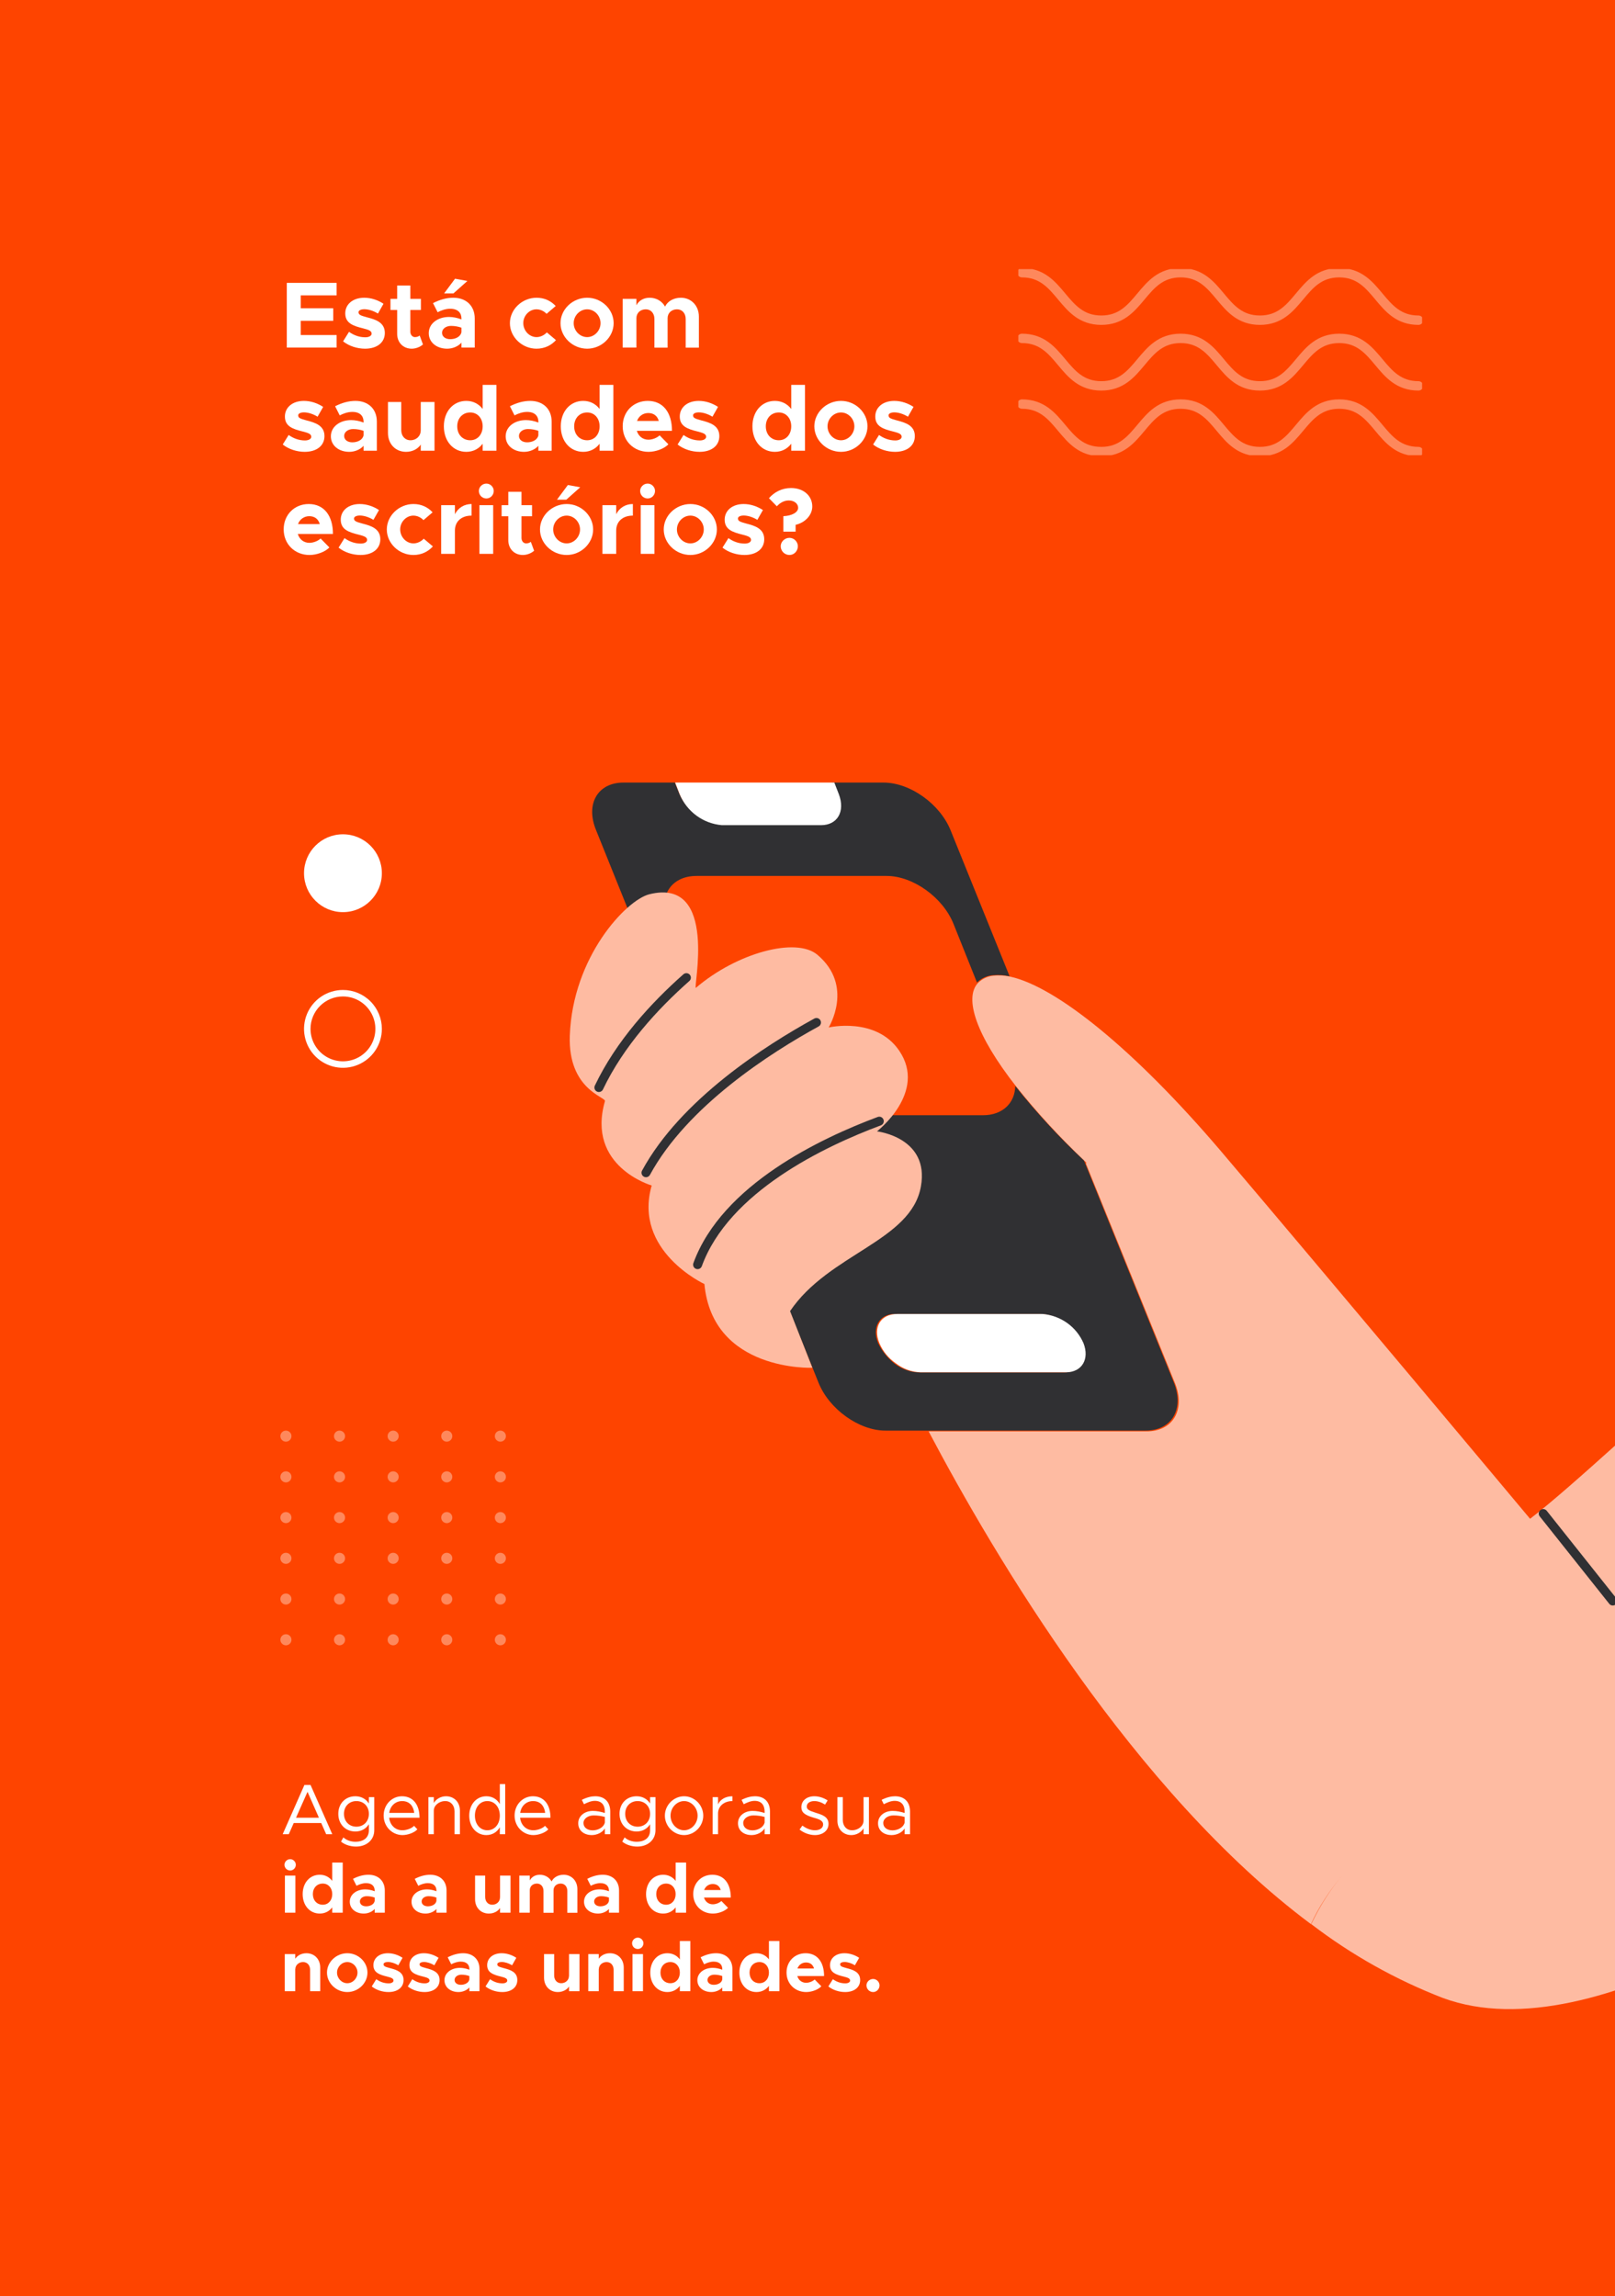 <svg width="664" height="944" viewBox="0 0 664 944" fill="none" xmlns="http://www.w3.org/2000/svg">
<rect x="0" y="0" width="664" height="944" fill="#808080" stroke="none"/>
<g clip-path="url(#clip0)">
<path d="M664 0H0V944H664V0Z" fill="#FE4400"/>
<path d="M704.185 801.396C665.664 821.046 624.946 833.069 593.276 821.434C573.886 813.936 555.66 803.723 539.114 791.053C542.604 783.684 546.87 776.962 551.912 771.015C546.741 777.091 542.346 783.814 538.985 791.053C466.209 736.756 408.816 639.666 381.8 588.472H471.38C482.238 588.472 487.409 579.68 483.143 568.821L446.432 478.325L446.69 478.066L446.044 477.42C435.962 467.853 426.525 457.64 417.865 446.781C401.319 425.708 396.277 410.324 402.094 404.118C403.775 402.438 405.972 401.403 408.299 401.145C410.755 400.886 413.082 401.016 415.408 401.533C434.152 405.67 466.08 431.138 501.886 473.154C545.06 523.961 629.082 624.411 629.082 624.411C637.872 617.689 650.54 606.441 665.793 592.738L786.655 748.132C760.802 768.429 733.269 786.141 704.185 801.396Z" fill="#FEBBA2"/>
<path fill-rule="evenodd" clip-rule="evenodd" d="M633.341 620.822C634.139 620.189 635.299 620.321 635.933 621.118L664.522 657.072C665.156 657.869 665.023 659.029 664.226 659.662C663.428 660.296 662.268 660.163 661.634 659.366L633.045 623.413C632.411 622.616 632.544 621.456 633.341 620.822Z" fill="#303033"/>
<path d="M245.105 341.383L336.549 568.507C340.934 579.366 353.186 588.156 364.02 588.156H470.941C481.774 588.156 486.933 579.366 482.677 568.507L446.048 478.02L445.662 477.115C435.473 467.549 426.057 457.337 417.416 446.478C417.287 453.459 412.257 458.5 404.132 458.5H326.102C315.268 458.5 303.015 449.71 298.501 438.851L274.641 379.776C270.256 368.917 275.544 360.127 286.377 360.127H364.536C375.37 360.127 387.623 368.917 392.008 379.776L401.681 403.949C403.358 402.268 405.55 401.234 407.872 400.976C410.322 400.717 412.644 400.847 415.094 401.364L390.847 341.383C386.462 330.525 374.209 321.734 363.247 321.734H342.095L343.9 326.259C346.609 332.981 343.384 338.539 336.678 338.539H296.437C288.957 338.022 282.25 333.239 279.284 326.259L277.478 321.734H256.326C245.75 321.734 240.591 330.525 245.105 341.383ZM361.054 552.22C358.345 545.627 361.57 540.198 368.019 540.198H427.992C435.344 540.715 441.921 545.368 444.759 552.22C447.467 558.812 444.243 564.242 437.536 564.242H377.821C374.08 564.112 370.598 562.82 367.632 560.493C364.923 558.295 362.602 555.451 361.054 552.22Z" fill="#303033"/>
<path d="M361.545 552.203C362.963 555.554 365.284 558.389 368.249 560.45C371.214 562.77 374.694 564.059 378.433 564.188H438.248C444.823 564.188 448.045 558.775 445.467 552.203C442.502 545.373 436.057 540.863 428.709 540.219H368.893C362.061 540.219 358.838 545.631 361.545 552.203Z" fill="white"/>
<path d="M344.862 326.45L343.033 321.734H277.589L279.418 326.45C282.422 333.726 289.084 338.576 296.791 339.25H337.547C344.34 339.25 347.605 333.591 344.862 326.45Z" fill="white"/>
<path d="M324.833 539.034C340.829 515.348 374.628 510.301 378.627 487.78C382.24 467.589 360.567 465.129 360.567 465.129C360.567 465.129 381.336 449.08 369.726 431.995C360.18 417.887 340.7 422.418 340.7 422.418C340.7 422.418 351.279 405.333 336.056 392.519C327.284 385.142 302.902 391.743 286.132 406.109C284.713 407.274 295.678 360.42 266.91 367.669C257.364 370.128 235.433 393.425 234.272 425.783C233.498 448.045 249.237 451.022 248.721 452.704C240.98 479.626 267.942 487.391 267.942 487.391C260.202 514.313 289.615 527.903 289.615 527.903C292.969 564.014 333.992 562.332 333.992 562.332L324.833 539.034Z" fill="#FEBBA2"/>
<path fill-rule="evenodd" clip-rule="evenodd" d="M363.24 460.294C363.595 461.248 363.11 462.309 362.155 462.665C350.645 466.954 334.984 473.785 320.805 483.412C306.602 493.056 294.08 505.375 288.544 520.568C288.196 521.525 287.137 522.018 286.18 521.67C285.223 521.321 284.73 520.263 285.078 519.307C290.995 503.068 304.24 490.202 318.733 480.362C333.25 470.505 349.213 463.552 360.867 459.21C361.822 458.854 362.884 459.339 363.24 460.294Z" fill="#303033"/>
<path fill-rule="evenodd" clip-rule="evenodd" d="M337.306 419.489C337.796 420.381 337.469 421.502 336.576 421.992C326.787 427.357 313.282 435.524 300.291 445.919C287.285 456.327 274.895 468.89 267.221 483.02C266.735 483.915 265.615 484.247 264.72 483.761C263.825 483.275 263.493 482.156 263.979 481.261C271.982 466.524 284.79 453.6 297.986 443.041C311.198 432.468 324.899 424.186 334.802 418.758C335.696 418.269 336.817 418.596 337.306 419.489Z" fill="#303033"/>
<path fill-rule="evenodd" clip-rule="evenodd" d="M283.582 400.716C284.257 401.479 284.185 402.645 283.422 403.319C270.434 414.794 256.38 430.097 247.899 447.902C247.461 448.821 246.36 449.212 245.441 448.774C244.521 448.336 244.13 447.236 244.568 446.317C253.351 427.88 267.809 412.192 280.979 400.556C281.742 399.882 282.908 399.953 283.582 400.716Z" fill="#303033"/>
<path d="M138.402 121.44V116.291H117.912V142.891H138.402V137.741H123.644V131.895H137.007V126.745H123.644V121.44H138.402Z" fill="white"/>
<path d="M150.085 143.355C155.004 143.355 158.219 140.839 158.219 136.889C158.219 132.514 154.384 131.352 150.937 130.462C148.225 129.726 147.412 129.417 147.412 128.332C147.412 127.635 148.38 127.132 149.775 127.132C151.479 127.132 153.571 127.79 155.391 128.913L157.676 124.886C155.468 123.415 152.641 122.408 149.775 122.408C145.049 122.408 141.912 125.119 141.951 128.913C141.989 132.862 145.165 133.985 149.271 134.992C151.324 135.534 152.796 135.921 152.796 137.16C152.796 138.051 151.711 138.67 150.201 138.67C147.528 138.67 145.282 137.702 143.5 136.425L141.06 140.335C143.461 142.271 146.87 143.355 150.085 143.355Z" fill="white"/>
<path d="M172.548 137.935C172.161 138.322 171.386 138.593 170.611 138.593C169.566 138.593 168.713 137.664 168.713 136.347V127.442H173.052V122.873H168.713V117.375H163.291V122.873H160.541V127.442H163.291V137.238C163.291 140.839 165.77 143.355 169.294 143.355C170.921 143.355 172.742 142.658 173.904 141.613L172.548 137.935Z" fill="white"/>
<path d="M192.164 115.516L187.09 114.587L182.597 120.627H186.432L192.164 115.516ZM186.393 122.408C183.604 122.408 180.854 123.183 178.026 124.615L179.924 128.371C181.512 127.558 183.255 126.938 185.115 126.938C188.407 126.938 189.724 128.797 189.724 130.927V131.314C188.02 130.656 186.238 130.307 184.611 130.307C179.963 130.307 176.283 133.017 176.283 136.967C176.283 140.8 179.576 143.355 183.836 143.355C186.005 143.355 188.291 142.503 189.724 140.877V142.891H195.185V130.927C195.185 125.699 191.622 122.408 186.393 122.408ZM185.115 139.445C183.178 139.445 181.745 138.438 181.745 136.812C181.745 135.186 183.372 133.985 185.424 133.985C186.974 133.985 188.446 134.256 189.724 134.721V136.579C189.337 138.438 187.284 139.445 185.115 139.445Z" fill="white"/>
<path d="M220.569 143.355C223.9 143.355 226.612 142 228.587 139.832L224.83 136.657C223.784 137.818 222.157 138.593 220.608 138.593C217.625 138.593 215.147 135.96 215.147 132.824C215.147 129.765 217.625 127.171 220.569 127.171C222.119 127.171 223.707 127.906 224.714 129.029L228.471 125.816C226.534 123.725 223.862 122.408 220.608 122.408C214.682 122.408 209.646 127.171 209.646 132.862C209.646 138.554 214.643 143.355 220.569 143.355Z" fill="white"/>
<path d="M241.412 143.355C247.338 143.355 252.296 138.554 252.296 132.862C252.296 127.171 247.338 122.408 241.412 122.408C235.447 122.408 230.45 127.171 230.45 132.862C230.45 138.554 235.447 143.355 241.412 143.355ZM241.412 138.593C238.391 138.593 235.873 135.96 235.873 132.862C235.873 129.765 238.391 127.171 241.412 127.171C244.394 127.171 246.912 129.765 246.912 132.862C246.912 135.96 244.394 138.593 241.412 138.593Z" fill="white"/>
<path d="M279.943 122.408C276.961 122.408 274.482 123.841 273.436 126.048C272.197 123.802 269.834 122.408 267.084 122.408C264.605 122.408 262.63 123.609 261.661 125.506V122.873H256.006V142.891H261.661V130.81C261.661 128.681 263.249 127.171 265.535 127.171C267.588 127.171 269.059 128.797 269.059 131.12V142.929H274.482V130.81C274.482 128.681 276.109 127.171 278.355 127.171C280.447 127.171 281.919 128.797 281.919 131.12V142.929H287.342V130.152C287.342 125.622 284.127 122.408 279.943 122.408Z" fill="white"/>
<path d="M125.271 185.762C130.19 185.762 133.405 183.245 133.405 179.295C133.405 174.92 129.57 173.759 126.123 172.868C123.412 172.133 122.598 171.823 122.598 170.739C122.598 170.042 123.567 169.538 124.961 169.538C126.665 169.538 128.757 170.197 130.577 171.319L132.863 167.293C130.655 165.821 127.827 164.815 124.961 164.815C120.236 164.815 117.098 167.525 117.137 171.319C117.176 175.269 120.352 176.392 124.458 177.398C126.51 177.94 127.982 178.328 127.982 179.567C127.982 180.457 126.898 181.077 125.387 181.077C122.715 181.077 120.468 180.109 118.686 178.831L116.246 182.741C118.648 184.677 122.056 185.762 125.271 185.762Z" fill="white"/>
<path d="M146.146 164.815C143.358 164.815 140.608 165.589 137.78 167.022L139.678 170.777C141.266 169.964 143.009 169.345 144.868 169.345C148.161 169.345 149.477 171.203 149.477 173.333V173.72C147.773 173.062 145.991 172.713 144.365 172.713C139.717 172.713 136.037 175.424 136.037 179.373C136.037 183.206 139.329 185.762 143.59 185.762C145.759 185.762 148.044 184.91 149.477 183.283V185.297H154.939V173.333C154.939 168.106 151.375 164.815 146.146 164.815ZM144.868 181.851C142.932 181.851 141.498 180.844 141.498 179.218C141.498 177.592 143.125 176.392 145.178 176.392C146.727 176.392 148.199 176.663 149.477 177.127V178.986C149.09 180.844 147.037 181.851 144.868 181.851Z" fill="white"/>
<path d="M172.991 165.279V177.243L172.952 177.127C172.952 179.295 171.132 180.999 168.769 180.999C166.522 180.999 164.973 179.295 164.973 176.817V165.279H159.512V178.018C159.512 182.548 162.61 185.762 166.948 185.762C169.543 185.762 171.79 184.6 172.991 182.78V185.297H178.646V165.279H172.991Z" fill="white"/>
<path d="M198.449 158.232V168.144C196.86 166.054 194.536 164.815 191.709 164.815C186.364 164.815 182.49 169.151 182.49 175.269C182.49 181.425 186.364 185.762 191.709 185.762C194.536 185.762 196.86 184.523 198.449 182.432V185.297H204.104V158.232H198.449ZM193.336 180.999C190.198 180.999 187.991 178.637 187.991 175.269C187.991 171.939 190.198 169.577 193.336 169.577C196.318 169.577 198.449 171.939 198.449 175.269C198.449 178.637 196.318 180.999 193.336 180.999Z" fill="white"/>
<path d="M218.015 164.815C215.226 164.815 212.476 165.589 209.649 167.022L211.546 170.777C213.135 169.964 214.878 169.345 216.737 169.345C220.029 169.345 221.346 171.203 221.346 173.333V173.72C219.642 173.062 217.86 172.713 216.233 172.713C211.585 172.713 207.906 175.424 207.906 179.373C207.906 183.206 211.198 185.762 215.459 185.762C217.628 185.762 219.913 184.91 221.346 183.283V185.297H226.807V173.333C226.807 168.106 223.244 164.815 218.015 164.815ZM216.737 181.851C214.8 181.851 213.367 180.844 213.367 179.218C213.367 177.592 214.994 176.392 217.047 176.392C218.596 176.392 220.068 176.663 221.346 177.127V178.986C220.959 180.844 218.906 181.851 216.737 181.851Z" fill="white"/>
<path d="M246.525 158.232V168.144C244.937 166.054 242.613 164.815 239.785 164.815C234.44 164.815 230.567 169.151 230.567 175.269C230.567 181.425 234.44 185.762 239.785 185.762C242.613 185.762 244.937 184.523 246.525 182.432V185.297H252.18V158.232H246.525ZM241.412 180.999C238.275 180.999 236.067 178.637 236.067 175.269C236.067 171.939 238.275 169.577 241.412 169.577C244.394 169.577 246.525 171.939 246.525 175.269C246.525 178.637 244.394 180.999 241.412 180.999Z" fill="white"/>
<path d="M266.595 180.767C264.232 180.767 262.489 179.295 261.83 177.127H276.278C276.278 169.577 272.598 164.815 266.324 164.815C260.475 164.815 256.02 169.19 256.02 175.23C256.02 181.386 260.668 185.762 266.633 185.762C269.577 185.762 273.024 184.523 274.806 182.664L271.204 178.986C270.119 180.031 268.183 180.767 266.595 180.767ZM266.556 169.809C268.841 169.809 270.313 171.087 270.855 173.062H261.908C262.644 171.048 264.426 169.809 266.556 169.809Z" fill="white"/>
<path d="M287.618 185.762C292.537 185.762 295.752 183.245 295.752 179.295C295.752 174.92 291.918 173.759 288.47 172.868C285.759 172.133 284.946 171.823 284.946 170.739C284.946 170.042 285.914 169.538 287.308 169.538C289.013 169.538 291.104 170.197 292.925 171.319L295.21 167.293C293.002 165.821 290.175 164.815 287.308 164.815C282.583 164.815 279.445 167.525 279.484 171.319C279.523 175.269 282.699 176.392 286.805 177.398C288.858 177.94 290.329 178.328 290.329 179.567C290.329 180.457 289.245 181.077 287.734 181.077C285.062 181.077 282.815 180.109 281.033 178.831L278.593 182.741C280.995 184.677 284.403 185.762 287.618 185.762Z" fill="white"/>
<path d="M325.315 158.232V168.144C323.727 166.054 321.403 164.815 318.576 164.815C313.231 164.815 309.357 169.151 309.357 175.269C309.357 181.425 313.231 185.762 318.576 185.762C321.403 185.762 323.727 184.523 325.315 182.432V185.297H330.97V158.232H325.315ZM320.203 180.999C317.065 180.999 314.857 178.637 314.857 175.269C314.857 171.939 317.065 169.577 320.203 169.577C323.185 169.577 325.315 171.939 325.315 175.269C325.315 178.637 323.185 180.999 320.203 180.999Z" fill="white"/>
<path d="M345.773 185.762C351.699 185.762 356.657 180.96 356.657 175.269C356.657 169.577 351.699 164.815 345.773 164.815C339.808 164.815 334.811 169.577 334.811 175.269C334.811 180.96 339.808 185.762 345.773 185.762ZM345.773 180.999C342.751 180.999 340.234 178.366 340.234 175.269C340.234 172.171 342.751 169.577 345.773 169.577C348.755 169.577 351.273 172.171 351.273 175.269C351.273 178.366 348.755 180.999 345.773 180.999Z" fill="white"/>
<path d="M367.997 185.762C372.916 185.762 376.131 183.245 376.131 179.295C376.131 174.92 372.297 173.759 368.849 172.868C366.138 172.133 365.325 171.823 365.325 170.739C365.325 170.042 366.293 169.538 367.687 169.538C369.392 169.538 371.483 170.197 373.304 171.319L375.589 167.293C373.381 165.821 370.554 164.815 367.687 164.815C362.962 164.815 359.825 167.525 359.863 171.319C359.902 175.269 363.078 176.392 367.184 177.398C369.237 177.94 370.709 178.328 370.709 179.567C370.709 180.457 369.624 181.077 368.114 181.077C365.441 181.077 363.194 180.109 361.413 178.831L358.972 182.741C361.374 184.677 364.782 185.762 367.997 185.762Z" fill="white"/>
<path d="M127.208 223.173C124.845 223.173 123.102 221.702 122.443 219.533H136.891C136.891 211.983 133.211 207.221 126.936 207.221C121.088 207.221 116.633 211.596 116.633 217.636C116.633 223.793 121.281 228.168 127.246 228.168C130.19 228.168 133.637 226.929 135.419 225.07L131.817 221.392C130.732 222.437 128.796 223.173 127.208 223.173ZM127.169 212.216C129.454 212.216 130.926 213.493 131.468 215.468H122.521C123.257 213.455 125.039 212.216 127.169 212.216Z" fill="white"/>
<path d="M148.231 228.168C153.15 228.168 156.365 225.651 156.365 221.702C156.365 217.327 152.53 216.165 149.083 215.274C146.372 214.539 145.558 214.229 145.558 213.145C145.558 212.448 146.527 211.945 147.921 211.945C149.625 211.945 151.717 212.603 153.538 213.726L155.823 209.699C153.615 208.228 150.787 207.221 147.921 207.221C143.196 207.221 140.058 209.931 140.097 213.726C140.136 217.675 143.312 218.798 147.418 219.805C149.471 220.347 150.942 220.734 150.942 221.973C150.942 222.863 149.858 223.483 148.347 223.483C145.675 223.483 143.428 222.515 141.646 221.237L139.206 225.148C141.608 227.084 145.016 228.168 148.231 228.168Z" fill="white"/>
<path d="M169.959 228.168C173.29 228.168 176.001 226.813 177.976 224.644L174.219 221.469C173.174 222.631 171.547 223.405 169.997 223.405C167.015 223.405 164.536 220.772 164.536 217.636C164.536 214.577 167.015 211.983 169.959 211.983C171.508 211.983 173.096 212.719 174.103 213.842L177.86 210.628C175.924 208.537 173.251 207.221 169.997 207.221C164.071 207.221 159.036 211.983 159.036 217.675C159.036 223.367 164.032 228.168 169.959 228.168Z" fill="white"/>
<path d="M187.034 211.403V207.686H181.379V227.703H187.034V218.14C187.034 214.384 189.707 211.983 193.89 211.983V207.221C190.83 207.221 188.351 208.808 187.034 211.403Z" fill="white"/>
<path d="M199.98 204.936C201.646 204.936 203.001 203.543 203.001 201.839C203.001 200.252 201.646 198.819 199.98 198.819C198.237 198.819 196.881 200.252 196.881 201.839C196.881 203.543 198.237 204.936 199.98 204.936ZM197.114 227.703H202.769V207.686H197.114V227.703Z" fill="white"/>
<path d="M218.241 222.747C217.854 223.134 217.079 223.405 216.305 223.405C215.259 223.405 214.407 222.476 214.407 221.16V212.254H218.745V207.686H214.407V202.187H208.984V207.686H206.234V212.254H208.984V222.05C208.984 225.651 211.463 228.168 214.988 228.168C216.614 228.168 218.435 227.471 219.597 226.425L218.241 222.747Z" fill="white"/>
<path d="M228.987 205.44H232.822L238.554 200.329L233.48 199.4L228.987 205.44ZM232.977 228.168C238.903 228.168 243.861 223.367 243.861 217.675C243.861 211.983 238.903 207.221 232.977 207.221C227.012 207.221 222.015 211.983 222.015 217.675C222.015 223.367 227.012 228.168 232.977 228.168ZM232.977 223.405C229.956 223.405 227.438 220.772 227.438 217.675C227.438 214.577 229.956 211.983 232.977 211.983C235.959 211.983 238.477 214.577 238.477 217.675C238.477 220.772 235.959 223.405 232.977 223.405Z" fill="white"/>
<path d="M253.342 211.403V207.686H247.687V227.703H253.342V218.14C253.342 214.384 256.015 211.983 260.198 211.983V207.221C257.138 207.221 254.659 208.808 253.342 211.403Z" fill="white"/>
<path d="M266.288 204.936C267.954 204.936 269.309 203.543 269.309 201.839C269.309 200.252 267.954 198.819 266.288 198.819C264.545 198.819 263.189 200.252 263.189 201.839C263.189 203.543 264.545 204.936 266.288 204.936ZM263.422 227.703H269.077V207.686H263.422V227.703Z" fill="white"/>
<path d="M283.852 228.168C289.778 228.168 294.736 223.367 294.736 217.675C294.736 211.983 289.778 207.221 283.852 207.221C277.887 207.221 272.891 211.983 272.891 217.675C272.891 223.367 277.887 228.168 283.852 228.168ZM283.852 223.405C280.831 223.405 278.313 220.772 278.313 217.675C278.313 214.577 280.831 211.983 283.852 211.983C286.835 211.983 289.352 214.577 289.352 217.675C289.352 220.772 286.835 223.405 283.852 223.405Z" fill="white"/>
<path d="M306.077 228.168C310.996 228.168 314.211 225.651 314.211 221.702C314.211 217.327 310.376 216.165 306.929 215.274C304.218 214.539 303.404 214.229 303.404 213.145C303.404 212.448 304.373 211.945 305.767 211.945C307.471 211.945 309.563 212.603 311.383 213.726L313.669 209.699C311.461 208.228 308.633 207.221 305.767 207.221C301.042 207.221 297.904 209.931 297.943 213.726C297.982 217.675 301.158 218.798 305.264 219.805C307.316 220.347 308.788 220.734 308.788 221.973C308.788 222.863 307.704 223.483 306.193 223.483C303.521 223.483 301.274 222.515 299.492 221.237L297.052 225.148C299.454 227.084 302.862 228.168 306.077 228.168Z" fill="white"/>
<path d="M322.072 218.566H327.107V215.778C331.097 214.848 333.963 211.712 333.963 208.228C333.963 203.852 330.4 200.639 325.248 200.639C321.414 200.639 318.354 202.342 316.146 204.82L319.399 208.15C320.639 206.756 322.382 205.75 324.28 205.75C326.643 205.75 328.153 207.143 328.153 208.77C328.153 210.628 325.635 212.061 322.072 212.216V218.566ZM324.59 228.168C326.488 228.168 328.037 226.542 328.037 224.567C328.037 222.747 326.488 221.121 324.59 221.121C322.576 221.121 320.987 222.747 320.987 224.567C320.987 226.542 322.576 228.168 324.59 228.168Z" fill="white"/>
<path d="M134.106 754.094H136.614L127.672 733.827H125.164L116.222 754.094H118.731L120.767 749.492H132.07L134.106 754.094ZM121.711 747.309L126.433 736.659L131.125 747.309H121.711Z" fill="white"/>
<path d="M151.662 738.842V741.468C150.481 739.609 148.533 738.488 146.113 738.488C142.011 738.488 139.09 741.468 139.09 745.716C139.09 749.964 142.011 752.973 146.113 752.973C148.533 752.973 150.481 751.852 151.662 749.993V752.471C151.662 755.451 149.596 757.191 146.084 757.191C144.195 757.191 142.366 756.513 141.185 755.392L140.211 757.132C141.598 758.312 143.9 759.168 146.379 759.168C150.776 759.168 153.875 756.395 153.875 752.471V738.842H151.662ZM146.527 750.996C143.546 750.996 141.421 748.813 141.421 745.716C141.421 742.648 143.546 740.465 146.527 740.465C149.537 740.465 151.662 742.648 151.662 745.716C151.662 748.813 149.537 750.996 146.527 750.996Z" fill="white"/>
<path d="M165.436 752.471C162.426 752.471 160.33 750.288 160.006 747.309H172.489C172.489 741.969 169.862 738.488 165.259 738.488C161.157 738.488 157.733 741.881 157.733 746.424C157.733 751.114 161.393 754.448 165.465 754.448C167.59 754.448 170.275 753.533 171.603 752.088L170.246 750.642C169.302 751.675 167.236 752.471 165.436 752.471ZM165.347 740.465C168.387 740.465 170.01 742.589 170.305 745.332H160.035C160.448 742.382 162.632 740.465 165.347 740.465Z" fill="white"/>
<path d="M183.37 738.488C181.216 738.488 179.239 739.668 178.353 741.291V738.842H176.14V754.094H178.353V744.388C178.353 742.264 180.508 740.465 183.075 740.465C185.318 740.465 186.882 742.205 186.882 744.683V754.094H189.095V744.388C189.095 740.937 186.735 738.488 183.37 738.488Z" fill="white"/>
<path d="M205.498 733.473V741.704C204.347 739.698 202.399 738.488 199.95 738.488C195.936 738.488 192.926 741.792 192.926 746.453C192.926 751.144 195.936 754.448 199.95 754.448C202.399 754.448 204.347 753.238 205.498 751.232V754.094H207.711V733.473H205.498ZM200.363 752.471C197.382 752.471 195.257 749.964 195.257 746.453C195.257 742.943 197.382 740.465 200.363 740.465C203.373 740.465 205.498 742.943 205.498 746.453C205.498 749.964 203.373 752.471 200.363 752.471Z" fill="white"/>
<path d="M219.27 752.471C216.26 752.471 214.165 750.288 213.84 747.309H226.324C226.324 741.969 223.697 738.488 219.093 738.488C214.991 738.488 211.568 741.881 211.568 746.424C211.568 751.114 215.227 754.448 219.3 754.448C221.425 754.448 224.11 753.533 225.438 752.088L224.081 750.642C223.136 751.675 221.071 752.471 219.27 752.471ZM219.182 740.465C222.221 740.465 223.845 742.589 224.14 745.332H213.87C214.283 742.382 216.467 740.465 219.182 740.465Z" fill="white"/>
<path d="M244.702 738.488C243.226 738.488 241.397 738.872 239.213 739.963L240.098 741.763C241.485 741.055 243.02 740.376 244.554 740.376C247.86 740.376 248.686 742.736 248.686 744.801V745.362C247.122 744.86 245.381 744.506 243.728 744.506C240.452 744.506 237.737 746.542 237.737 749.58C237.737 752.589 240.098 754.448 243.315 754.448C245.322 754.448 247.594 753.504 248.686 751.704V754.094H250.899V744.801C250.899 741.114 248.863 738.488 244.702 738.488ZM243.699 752.501C241.544 752.501 239.892 751.38 239.892 749.492C239.892 747.663 241.81 746.365 244.082 746.365C245.735 746.365 247.299 746.601 248.686 746.984V749.315C248.096 751.468 245.705 752.501 243.699 752.501Z" fill="white"/>
<path d="M267.285 738.842V741.468C266.105 739.609 264.157 738.488 261.737 738.488C257.635 738.488 254.713 741.468 254.713 745.716C254.713 749.964 257.635 752.973 261.737 752.973C264.157 752.973 266.105 751.852 267.285 749.993V752.471C267.285 755.451 265.219 757.191 261.708 757.191C259.819 757.191 257.989 756.513 256.809 755.392L255.835 757.132C257.222 758.312 259.524 759.168 262.003 759.168C266.4 759.168 269.499 756.395 269.499 752.471V738.842H267.285ZM262.15 750.996C259.17 750.996 257.045 748.813 257.045 745.716C257.045 742.648 259.17 740.465 262.15 740.465C265.16 740.465 267.285 742.648 267.285 745.716C267.285 748.813 265.16 750.996 262.15 750.996Z" fill="white"/>
<path d="M281.266 754.448C285.545 754.448 289.145 750.79 289.145 746.453C289.145 742.117 285.545 738.488 281.266 738.488C276.987 738.488 273.357 742.117 273.357 746.453C273.357 750.79 276.987 754.448 281.266 754.448ZM281.266 752.471C278.226 752.471 275.688 749.728 275.688 746.453C275.688 743.208 278.226 740.465 281.266 740.465C284.276 740.465 286.814 743.208 286.814 746.453C286.814 749.728 284.276 752.471 281.266 752.471Z" fill="white"/>
<path d="M295.22 741.822V738.842H293.007V754.094H295.22V745.568C295.22 742.589 297.67 740.465 301.123 740.465V738.488C298.319 738.488 296.135 739.786 295.22 741.822Z" fill="white"/>
<path d="M310.382 738.488C308.906 738.488 307.076 738.872 304.892 739.963L305.778 741.763C307.165 741.055 308.699 740.376 310.234 740.376C313.539 740.376 314.366 742.736 314.366 744.801V745.362C312.801 744.86 311.06 744.506 309.408 744.506C306.132 744.506 303.417 746.542 303.417 749.58C303.417 752.589 305.778 754.448 308.995 754.448C311.001 754.448 313.274 753.504 314.366 751.704V754.094H316.579V744.801C316.579 741.114 314.543 738.488 310.382 738.488ZM309.378 752.501C307.224 752.501 305.571 751.38 305.571 749.492C305.571 747.663 307.489 746.365 309.762 746.365C311.414 746.365 312.979 746.601 314.366 746.984V749.315C313.775 751.468 311.385 752.501 309.378 752.501Z" fill="white"/>
<path d="M335.061 754.448C338.219 754.448 340.639 752.648 340.639 749.846C340.639 746.955 338.101 746.129 335.651 745.362C332.818 744.447 331.697 744.034 331.697 742.707C331.697 741.232 333.113 740.465 334.825 740.465C336.183 740.465 337.688 740.937 339.222 741.91L340.285 740.199C338.661 739.137 336.714 738.488 334.825 738.488C331.785 738.488 329.484 740.199 329.484 742.972C329.484 745.155 330.9 746.247 334.589 747.309C336.655 747.899 338.425 748.43 338.425 750.082C338.425 751.527 337.068 752.471 335.061 752.471C333.379 752.471 331.638 751.822 329.897 750.554L328.746 752.176C330.575 753.651 332.936 754.448 335.061 754.448Z" fill="white"/>
<path d="M355.043 738.842V748.548C355.043 750.672 352.889 752.471 350.321 752.471C348.078 752.471 346.514 750.731 346.514 748.253V738.842H344.301V748.548C344.301 751.999 346.662 754.448 350.026 754.448C352.18 754.448 354.158 753.268 355.043 751.645V754.094H357.256V738.842H355.043Z" fill="white"/>
<path d="M367.963 738.488C366.487 738.488 364.658 738.872 362.474 739.963L363.359 741.763C364.746 741.055 366.281 740.376 367.815 740.376C371.12 740.376 371.947 742.736 371.947 744.801V745.362C370.383 744.86 368.642 744.506 366.989 744.506C363.713 744.506 360.998 746.542 360.998 749.58C360.998 752.589 363.359 754.448 366.576 754.448C368.583 754.448 370.855 753.504 371.947 751.704V754.094H374.16V744.801C374.16 741.114 372.124 738.488 367.963 738.488ZM366.959 752.501C364.805 752.501 363.152 751.38 363.152 749.492C363.152 747.663 365.071 746.365 367.343 746.365C368.996 746.365 370.56 746.601 371.947 746.984V749.315C371.357 751.468 368.966 752.501 366.959 752.501Z" fill="white"/>
<path d="M119.321 769.013C120.59 769.013 121.623 767.951 121.623 766.653C121.623 765.444 120.59 764.352 119.321 764.352C117.993 764.352 116.96 765.444 116.96 766.653C116.96 767.951 117.993 769.013 119.321 769.013ZM117.137 786.359H121.446V771.108H117.137V786.359Z" fill="white"/>
<path d="M136.598 765.739V773.291C135.388 771.698 133.618 770.754 131.464 770.754C127.391 770.754 124.44 774.058 124.44 778.719C124.44 783.409 127.391 786.713 131.464 786.713C133.618 786.713 135.388 785.769 136.598 784.176V786.359H140.907V765.739H136.598ZM132.703 783.085C130.313 783.085 128.63 781.285 128.63 778.719C128.63 776.182 130.313 774.382 132.703 774.382C134.975 774.382 136.598 776.182 136.598 778.719C136.598 781.285 134.975 783.085 132.703 783.085Z" fill="white"/>
<path d="M151.506 770.754C149.381 770.754 147.286 771.344 145.132 772.435L146.578 775.297C147.788 774.677 149.116 774.205 150.532 774.205C153.041 774.205 154.044 775.621 154.044 777.244V777.539C152.746 777.037 151.388 776.772 150.149 776.772C146.607 776.772 143.804 778.837 143.804 781.846C143.804 784.766 146.312 786.713 149.558 786.713C151.211 786.713 152.952 786.064 154.044 784.825V786.359H158.205V777.244C158.205 773.261 155.49 770.754 151.506 770.754ZM150.532 783.734C149.057 783.734 147.965 782.967 147.965 781.728C147.965 780.489 149.204 779.574 150.768 779.574C151.949 779.574 153.07 779.781 154.044 780.135V781.551C153.749 782.967 152.185 783.734 150.532 783.734Z" fill="white"/>
<path d="M176.896 770.754C174.771 770.754 172.676 771.344 170.522 772.435L171.968 775.297C173.178 774.677 174.506 774.205 175.922 774.205C178.431 774.205 179.434 775.621 179.434 777.244V777.539C178.136 777.037 176.778 776.772 175.539 776.772C171.997 776.772 169.194 778.837 169.194 781.846C169.194 784.766 171.702 786.713 174.948 786.713C176.601 786.713 178.342 786.064 179.434 784.825V786.359H183.595V777.244C183.595 773.261 180.88 770.754 176.896 770.754ZM175.922 783.734C174.447 783.734 173.355 782.967 173.355 781.728C173.355 780.489 174.594 779.574 176.158 779.574C177.339 779.574 178.46 779.781 179.434 780.135V781.551C179.139 782.967 177.575 783.734 175.922 783.734Z" fill="white"/>
<path d="M205.591 771.108V780.223L205.562 780.135C205.562 781.787 204.175 783.085 202.375 783.085C200.663 783.085 199.482 781.787 199.482 779.899V771.108H195.321V780.813C195.321 784.265 197.682 786.713 200.988 786.713C202.965 786.713 204.676 785.828 205.591 784.442V786.359H209.9V771.108H205.591Z" fill="white"/>
<path d="M231.746 770.754C229.473 770.754 227.585 771.845 226.788 773.527C225.844 771.816 224.043 770.754 221.948 770.754C220.059 770.754 218.554 771.668 217.816 773.114V771.108H213.508V786.359H217.816V777.155C217.816 775.533 219.026 774.382 220.768 774.382C222.332 774.382 223.453 775.621 223.453 777.391V786.389H227.585V777.155C227.585 775.533 228.824 774.382 230.536 774.382C232.129 774.382 233.251 775.621 233.251 777.391V786.389H237.382V776.654C237.382 773.202 234.933 770.754 231.746 770.754Z" fill="white"/>
<path d="M247.821 770.754C245.696 770.754 243.601 771.344 241.446 772.435L242.892 775.297C244.102 774.677 245.43 774.205 246.847 774.205C249.355 774.205 250.359 775.621 250.359 777.244V777.539C249.06 777.037 247.703 776.772 246.463 776.772C242.922 776.772 240.118 778.837 240.118 781.846C240.118 784.766 242.627 786.713 245.873 786.713C247.526 786.713 249.267 786.064 250.359 784.825V786.359H254.52V777.244C254.52 773.261 251.805 770.754 247.821 770.754ZM246.847 783.734C245.371 783.734 244.279 782.967 244.279 781.728C244.279 780.489 245.519 779.574 247.083 779.574C248.263 779.574 249.385 779.781 250.359 780.135V781.551C250.064 782.967 248.5 783.734 246.847 783.734Z" fill="white"/>
<path d="M277.785 765.739V773.291C276.575 771.698 274.804 770.754 272.65 770.754C268.577 770.754 265.626 774.058 265.626 778.719C265.626 783.409 268.577 786.713 272.65 786.713C274.804 786.713 276.575 785.769 277.785 784.176V786.359H282.094V765.739H277.785ZM273.889 783.085C271.499 783.085 269.817 781.285 269.817 778.719C269.817 776.182 271.499 774.382 273.889 774.382C276.162 774.382 277.785 776.182 277.785 778.719C277.785 781.285 276.162 783.085 273.889 783.085Z" fill="white"/>
<path d="M293.076 782.908C291.276 782.908 289.948 781.787 289.446 780.135H300.454C300.454 774.382 297.651 770.754 292.87 770.754C288.414 770.754 285.02 774.087 285.02 778.689C285.02 783.38 288.561 786.713 293.106 786.713C295.349 786.713 297.975 785.769 299.333 784.353L296.588 781.551C295.762 782.347 294.286 782.908 293.076 782.908ZM293.047 774.559C294.788 774.559 295.909 775.533 296.323 777.037H289.505C290.066 775.503 291.424 774.559 293.047 774.559Z" fill="white"/>
<path d="M125.99 803.02C124.013 803.02 122.301 803.905 121.387 805.291V803.374H117.078V818.625H121.387V809.51L121.416 809.598C121.416 807.946 122.803 806.648 124.603 806.648C126.315 806.648 127.495 807.946 127.495 809.834V818.625H131.656V808.92C131.656 805.468 129.296 803.02 125.99 803.02Z" fill="white"/>
<path d="M142.79 818.979C147.305 818.979 151.082 815.321 151.082 810.985C151.082 806.648 147.305 803.02 142.79 803.02C138.245 803.02 134.438 806.648 134.438 810.985C134.438 815.321 138.245 818.979 142.79 818.979ZM142.79 815.351C140.488 815.351 138.57 813.345 138.57 810.985C138.57 808.625 140.488 806.648 142.79 806.648C145.062 806.648 146.98 808.625 146.98 810.985C146.98 813.345 145.062 815.351 142.79 815.351Z" fill="white"/>
<path d="M159.723 818.979C163.471 818.979 165.92 817.062 165.92 814.053C165.92 810.719 162.999 809.834 160.372 809.156C158.306 808.595 157.687 808.359 157.687 807.533C157.687 807.002 158.424 806.619 159.487 806.619C160.785 806.619 162.379 807.12 163.766 807.976L165.507 804.908C163.825 803.787 161.671 803.02 159.487 803.02C155.886 803.02 153.496 805.085 153.526 807.976C153.555 810.985 155.975 811.84 159.103 812.607C160.667 813.02 161.789 813.315 161.789 814.259C161.789 814.938 160.962 815.41 159.811 815.41C157.775 815.41 156.064 814.672 154.706 813.699L152.847 816.678C154.677 818.153 157.274 818.979 159.723 818.979Z" fill="white"/>
<path d="M174.536 818.979C178.284 818.979 180.733 817.062 180.733 814.053C180.733 810.719 177.812 809.834 175.185 809.156C173.12 808.595 172.5 808.359 172.5 807.533C172.5 807.002 173.238 806.619 174.3 806.619C175.599 806.619 177.192 807.12 178.579 807.976L180.32 804.908C178.638 803.787 176.484 803.02 174.3 803.02C170.7 803.02 168.309 805.085 168.339 807.976C168.368 810.985 170.788 811.84 173.916 812.607C175.48 813.02 176.602 813.315 176.602 814.259C176.602 814.938 175.776 815.41 174.625 815.41C172.588 815.41 170.877 814.672 169.519 813.699L167.66 816.678C169.49 818.153 172.087 818.979 174.536 818.979Z" fill="white"/>
<path d="M190.441 803.02C188.316 803.02 186.221 803.61 184.067 804.701L185.513 807.563C186.723 806.943 188.051 806.471 189.467 806.471C191.976 806.471 192.979 807.887 192.979 809.51V809.805C191.681 809.303 190.323 809.038 189.084 809.038C185.542 809.038 182.739 811.103 182.739 814.112C182.739 817.032 185.247 818.979 188.494 818.979C190.146 818.979 191.887 818.33 192.979 817.091V818.625H197.14V809.51C197.14 805.527 194.425 803.02 190.441 803.02ZM189.467 816C187.992 816 186.9 815.233 186.9 813.994C186.9 812.755 188.139 811.84 189.703 811.84C190.884 811.84 192.005 812.047 192.979 812.401V813.817C192.684 815.233 191.12 816 189.467 816Z" fill="white"/>
<path d="M206.497 818.979C210.245 818.979 212.694 817.062 212.694 814.053C212.694 810.719 209.773 809.834 207.146 809.156C205.08 808.595 204.461 808.359 204.461 807.533C204.461 807.002 205.198 806.619 206.261 806.619C207.559 806.619 209.153 807.12 210.54 807.976L212.281 804.908C210.599 803.787 208.445 803.02 206.261 803.02C202.66 803.02 200.27 805.085 200.3 807.976C200.329 810.985 202.749 811.84 205.877 812.607C207.441 813.02 208.563 813.315 208.563 814.259C208.563 814.938 207.736 815.41 206.585 815.41C204.549 815.41 202.838 814.672 201.48 813.699L199.621 816.678C201.45 818.153 204.047 818.979 206.497 818.979Z" fill="white"/>
<path d="M233.95 803.374V812.489L233.92 812.401C233.92 814.053 232.533 815.351 230.733 815.351C229.021 815.351 227.841 814.053 227.841 812.165V803.374H223.68V813.079C223.68 816.531 226.041 818.979 229.346 818.979C231.323 818.979 233.035 818.094 233.95 816.708V818.625H238.258V803.374H233.95Z" fill="white"/>
<path d="M250.779 803.02C248.801 803.02 247.09 803.905 246.175 805.291V803.374H241.866V818.625H246.175V809.51L246.204 809.598C246.204 807.946 247.591 806.648 249.392 806.648C251.103 806.648 252.284 807.946 252.284 809.834V818.625H256.445V808.92C256.445 805.468 254.084 803.02 250.779 803.02Z" fill="white"/>
<path d="M262.236 801.279C263.505 801.279 264.538 800.217 264.538 798.919C264.538 797.71 263.505 796.618 262.236 796.618C260.908 796.618 259.876 797.71 259.876 798.919C259.876 800.217 260.908 801.279 262.236 801.279ZM260.053 818.625H264.361V803.374H260.053V818.625Z" fill="white"/>
<path d="M279.514 798.005V805.557C278.304 803.964 276.533 803.02 274.379 803.02C270.307 803.02 267.356 806.324 267.356 810.985C267.356 815.675 270.307 818.979 274.379 818.979C276.533 818.979 278.304 818.035 279.514 816.442V818.625H283.823V798.005H279.514ZM275.619 815.351C273.228 815.351 271.546 813.551 271.546 810.985C271.546 808.448 273.228 806.648 275.619 806.648C277.891 806.648 279.514 808.448 279.514 810.985C279.514 813.551 277.891 815.351 275.619 815.351Z" fill="white"/>
<path d="M294.422 803.02C292.297 803.02 290.202 803.61 288.047 804.701L289.493 807.563C290.703 806.943 292.031 806.471 293.448 806.471C295.956 806.471 296.96 807.887 296.96 809.51V809.805C295.661 809.303 294.304 809.038 293.064 809.038C289.523 809.038 286.719 811.103 286.719 814.112C286.719 817.032 289.228 818.979 292.474 818.979C294.127 818.979 295.868 818.33 296.96 817.091V818.625H301.121V809.51C301.121 805.527 298.406 803.02 294.422 803.02ZM293.448 816C291.972 816 290.88 815.233 290.88 813.994C290.88 812.755 292.12 811.84 293.684 811.84C294.864 811.84 295.986 812.047 296.96 812.401V813.817C296.665 815.233 295.101 816 293.448 816Z" fill="white"/>
<path d="M316.144 798.005V805.557C314.934 803.964 313.163 803.02 311.009 803.02C306.936 803.02 303.985 806.324 303.985 810.985C303.985 815.675 306.936 818.979 311.009 818.979C313.163 818.979 314.934 818.035 316.144 816.442V818.625H320.452V798.005H316.144ZM312.248 815.351C309.858 815.351 308.176 813.551 308.176 810.985C308.176 808.448 309.858 806.648 312.248 806.648C314.52 806.648 316.144 808.448 316.144 810.985C316.144 813.551 314.52 815.351 312.248 815.351Z" fill="white"/>
<path d="M331.435 815.174C329.635 815.174 328.307 814.053 327.805 812.401H338.813C338.813 806.648 336.009 803.02 331.228 803.02C326.772 803.02 323.378 806.353 323.378 810.955C323.378 815.646 326.92 818.979 331.464 818.979C333.707 818.979 336.334 818.035 337.691 816.619L334.947 813.817C334.12 814.613 332.645 815.174 331.435 815.174ZM331.405 806.825C333.147 806.825 334.268 807.799 334.681 809.303H327.864C328.425 807.769 329.782 806.825 331.405 806.825Z" fill="white"/>
<path d="M347.453 818.979C351.201 818.979 353.65 817.062 353.65 814.053C353.65 810.719 350.729 809.834 348.102 809.156C346.036 808.595 345.417 808.359 345.417 807.533C345.417 807.002 346.154 806.619 347.217 806.619C348.515 806.619 350.109 807.12 351.496 807.976L353.237 804.908C351.555 803.787 349.401 803.02 347.217 803.02C343.616 803.02 341.226 805.085 341.255 807.976C341.285 810.985 343.705 811.84 346.833 812.607C348.397 813.02 349.519 813.315 349.519 814.259C349.519 814.938 348.692 815.41 347.541 815.41C345.505 815.41 343.793 814.672 342.436 813.699L340.577 816.678C342.406 818.153 345.003 818.979 347.453 818.979Z" fill="white"/>
<path d="M358.99 818.979C360.436 818.979 361.617 817.74 361.617 816.236C361.617 814.849 360.436 813.61 358.99 813.61C357.456 813.61 356.246 814.849 356.246 816.236C356.246 817.74 357.456 818.979 358.99 818.979Z" fill="white"/>
<g clip-path="url(#clip1)">
<path d="M583.2 185.652C566.906 185.652 566.906 166.127 550.609 166.127C534.313 166.127 534.305 185.652 518.004 185.652C501.702 185.652 501.707 166.127 485.41 166.127C469.102 166.127 469.102 185.652 452.795 185.652C436.488 185.652 436.486 166.127 420.179 166.127" stroke="#FE885C" stroke-width="3.863" stroke-linecap="round" stroke-linejoin="round"/>
<path d="M583.2 158.644C566.906 158.644 566.906 139.122 550.609 139.122C534.312 139.122 534.305 158.644 518.004 158.644C501.702 158.644 501.707 139.122 485.41 139.122C469.101 139.122 469.101 158.644 452.795 158.644C436.488 158.644 436.485 139.122 420.178 139.122" stroke="#FE885C" stroke-width="3.863" stroke-linecap="round" stroke-linejoin="round"/>
<path d="M583.2 131.639C566.906 131.639 566.906 112.115 550.609 112.115C534.313 112.115 534.305 131.639 518.004 131.639C501.702 131.639 501.707 112.115 485.41 112.115C469.102 112.115 469.102 131.639 452.795 131.639C436.488 131.639 436.486 112.115 420.179 112.115" stroke="#FE885C" stroke-width="3.863" stroke-linecap="round" stroke-linejoin="round"/>
</g>
<g clip-path="url(#clip2)">
<g clip-path="url(#clip3)">
<path d="M205.726 676.428C206.985 676.428 208.005 675.408 208.005 674.151C208.005 672.893 206.985 671.873 205.726 671.873C204.468 671.873 203.448 672.893 203.448 674.151C203.448 675.408 204.468 676.428 205.726 676.428Z" fill="#FE885C"/>
<path d="M183.684 676.428C184.942 676.428 185.962 675.408 185.962 674.151C185.962 672.893 184.942 671.873 183.684 671.873C182.426 671.873 181.406 672.893 181.406 674.151C181.406 675.408 182.426 676.428 183.684 676.428Z" fill="#FE885C"/>
<path d="M161.641 676.428C162.9 676.428 163.92 675.408 163.92 674.151C163.92 672.893 162.9 671.873 161.641 671.873C160.383 671.873 159.363 672.893 159.363 674.151C159.363 675.408 160.383 676.428 161.641 676.428Z" fill="#FE885C"/>
<path d="M137.321 674.147C137.321 673.697 137.454 673.257 137.705 672.883C137.955 672.508 138.311 672.217 138.727 672.044C139.143 671.872 139.601 671.827 140.042 671.915C140.484 672.002 140.89 672.219 141.209 672.538C141.527 672.856 141.744 673.262 141.832 673.703C141.92 674.145 141.875 674.603 141.702 675.019C141.53 675.435 141.238 675.79 140.863 676.04C140.489 676.29 140.049 676.424 139.598 676.424C139.299 676.424 139.003 676.365 138.726 676.251C138.45 676.137 138.199 675.969 137.987 675.758C137.776 675.546 137.608 675.295 137.494 675.019C137.379 674.743 137.321 674.446 137.321 674.147V674.147Z" fill="#FE885C"/>
<path d="M117.556 676.428C118.814 676.428 119.834 675.408 119.834 674.151C119.834 672.893 118.814 671.873 117.556 671.873C116.298 671.873 115.278 672.893 115.278 674.151C115.278 675.408 116.298 676.428 117.556 676.428Z" fill="#FE885C"/>
<path d="M205.726 659.685C206.985 659.685 208.005 658.665 208.005 657.408C208.005 656.15 206.985 655.13 205.726 655.13C204.468 655.13 203.448 656.15 203.448 657.408C203.448 658.665 204.468 659.685 205.726 659.685Z" fill="#FE885C"/>
<path d="M183.684 659.685C184.942 659.685 185.962 658.665 185.962 657.408C185.962 656.15 184.942 655.13 183.684 655.13C182.426 655.13 181.406 656.15 181.406 657.408C181.406 658.665 182.426 659.685 183.684 659.685Z" fill="#FE885C"/>
<path d="M161.641 659.685C162.9 659.685 163.92 658.665 163.92 657.408C163.92 656.15 162.9 655.13 161.641 655.13C160.383 655.13 159.363 656.15 159.363 657.408C159.363 658.665 160.383 659.685 161.641 659.685Z" fill="#FE885C"/>
<path d="M137.321 657.407C137.321 656.957 137.455 656.517 137.706 656.143C137.956 655.769 138.312 655.477 138.728 655.305C139.144 655.133 139.602 655.089 140.044 655.177C140.486 655.265 140.891 655.482 141.209 655.8C141.528 656.119 141.744 656.524 141.832 656.966C141.92 657.407 141.874 657.865 141.702 658.281C141.53 658.697 141.238 659.052 140.863 659.302C140.489 659.552 140.048 659.686 139.598 659.686C139.299 659.686 139.003 659.627 138.726 659.512C138.45 659.398 138.198 659.23 137.987 659.018C137.775 658.806 137.608 658.555 137.493 658.279C137.379 658.002 137.32 657.706 137.321 657.407V657.407Z" fill="#FE885C"/>
<path d="M117.556 659.685C118.814 659.685 119.834 658.665 119.834 657.408C119.834 656.15 118.814 655.13 117.556 655.13C116.298 655.13 115.278 656.15 115.278 657.408C115.278 658.665 116.298 659.685 117.556 659.685Z" fill="#FE885C"/>
<path d="M205.726 642.941C206.985 642.941 208.005 641.921 208.005 640.664C208.005 639.406 206.985 638.386 205.726 638.386C204.468 638.386 203.448 639.406 203.448 640.664C203.448 641.921 204.468 642.941 205.726 642.941Z" fill="#FE885C"/>
<path d="M183.684 642.941C184.942 642.941 185.962 641.921 185.962 640.664C185.962 639.406 184.942 638.386 183.684 638.386C182.426 638.386 181.406 639.406 181.406 640.664C181.406 641.921 182.426 642.941 183.684 642.941Z" fill="#FE885C"/>
<path d="M161.641 642.941C162.9 642.941 163.92 641.921 163.92 640.664C163.92 639.406 162.9 638.386 161.641 638.386C160.383 638.386 159.363 639.406 159.363 640.664C159.363 641.921 160.383 642.941 161.641 642.941Z" fill="#FE885C"/>
<path d="M137.321 640.664C137.321 640.213 137.454 639.773 137.705 639.399C137.955 639.024 138.311 638.733 138.727 638.56C139.143 638.388 139.601 638.343 140.042 638.431C140.484 638.519 140.89 638.736 141.209 639.054C141.527 639.372 141.744 639.778 141.832 640.219C141.92 640.661 141.875 641.119 141.702 641.535C141.53 641.951 141.238 642.306 140.863 642.556C140.489 642.807 140.049 642.94 139.598 642.94C139.299 642.94 139.003 642.882 138.726 642.767C138.45 642.653 138.199 642.485 137.987 642.274C137.776 642.062 137.608 641.811 137.494 641.535C137.379 641.259 137.321 640.963 137.321 640.664V640.664Z" fill="#FE885C"/>
<path d="M117.556 642.941C118.814 642.941 119.834 641.921 119.834 640.664C119.834 639.406 118.814 638.386 117.556 638.386C116.298 638.386 115.278 639.406 115.278 640.664C115.278 641.921 116.298 642.941 117.556 642.941Z" fill="#FE885C"/>
<path d="M205.726 626.198C206.985 626.198 208.005 625.178 208.005 623.921C208.005 622.663 206.985 621.643 205.726 621.643C204.468 621.643 203.448 622.663 203.448 623.921C203.448 625.178 204.468 626.198 205.726 626.198Z" fill="#FE885C"/>
<path d="M183.684 626.198C184.942 626.198 185.962 625.178 185.962 623.921C185.962 622.663 184.942 621.643 183.684 621.643C182.426 621.643 181.406 622.663 181.406 623.921C181.406 625.178 182.426 626.198 183.684 626.198Z" fill="#FE885C"/>
<path d="M161.641 626.198C162.9 626.198 163.92 625.178 163.92 623.921C163.92 622.663 162.9 621.643 161.641 621.643C160.383 621.643 159.363 622.663 159.363 623.921C159.363 625.178 160.383 626.198 161.641 626.198Z" fill="#FE885C"/>
<path d="M137.321 623.921C137.321 623.471 137.454 623.031 137.705 622.657C137.955 622.282 138.311 621.99 138.727 621.818C139.143 621.646 139.601 621.601 140.042 621.689C140.484 621.776 140.89 621.993 141.209 622.312C141.527 622.63 141.744 623.036 141.832 623.477C141.92 623.919 141.875 624.377 141.702 624.792C141.53 625.208 141.238 625.564 140.863 625.814C140.489 626.064 140.049 626.198 139.598 626.198C138.994 626.198 138.415 625.958 137.988 625.531C137.561 625.104 137.321 624.525 137.321 623.921V623.921Z" fill="#FE885C"/>
<path d="M117.556 626.198C118.814 626.198 119.834 625.178 119.834 623.921C119.834 622.663 118.814 621.643 117.556 621.643C116.298 621.643 115.278 622.663 115.278 623.921C115.278 625.178 116.298 626.198 117.556 626.198Z" fill="#FE885C"/>
<path d="M205.726 609.454C206.985 609.454 208.005 608.434 208.005 607.177C208.005 605.919 206.985 604.899 205.726 604.899C204.468 604.899 203.448 605.919 203.448 607.177C203.448 608.434 204.468 609.454 205.726 609.454Z" fill="#FE885C"/>
<path d="M183.684 609.454C184.942 609.454 185.962 608.434 185.962 607.177C185.962 605.919 184.942 604.899 183.684 604.899C182.426 604.899 181.406 605.919 181.406 607.177C181.406 608.434 182.426 609.454 183.684 609.454Z" fill="#FE885C"/>
<path d="M161.641 609.454C162.9 609.454 163.92 608.434 163.92 607.177C163.92 605.919 162.9 604.899 161.641 604.899C160.383 604.899 159.363 605.919 159.363 607.177C159.363 608.434 160.383 609.454 161.641 609.454Z" fill="#FE885C"/>
<path d="M137.321 607.176C137.321 606.726 137.455 606.286 137.706 605.912C137.956 605.538 138.312 605.246 138.728 605.074C139.144 604.902 139.602 604.858 140.044 604.946C140.486 605.034 140.891 605.251 141.209 605.569C141.528 605.888 141.744 606.293 141.832 606.735C141.92 607.177 141.874 607.634 141.702 608.05C141.53 608.466 141.238 608.821 140.863 609.071C140.489 609.321 140.048 609.455 139.598 609.455C139.299 609.455 139.003 609.396 138.726 609.281C138.45 609.167 138.198 608.999 137.987 608.787C137.775 608.575 137.608 608.324 137.493 608.048C137.379 607.771 137.32 607.475 137.321 607.176V607.176Z" fill="#FE885C"/>
<path d="M117.556 609.454C118.814 609.454 119.834 608.434 119.834 607.177C119.834 605.919 118.814 604.899 117.556 604.899C116.298 604.899 115.278 605.919 115.278 607.177C115.278 608.434 116.298 609.454 117.556 609.454Z" fill="#FE885C"/>
<path d="M205.726 592.711C206.985 592.711 208.005 591.691 208.005 590.434C208.005 589.176 206.985 588.156 205.726 588.156C204.468 588.156 203.448 589.176 203.448 590.434C203.448 591.691 204.468 592.711 205.726 592.711Z" fill="#FE885C"/>
<path d="M183.684 592.711C184.942 592.711 185.962 591.691 185.962 590.434C185.962 589.176 184.942 588.156 183.684 588.156C182.426 588.156 181.406 589.176 181.406 590.434C181.406 591.691 182.426 592.711 183.684 592.711Z" fill="#FE885C"/>
<path d="M161.641 592.711C162.9 592.711 163.92 591.691 163.92 590.434C163.92 589.176 162.9 588.156 161.641 588.156C160.383 588.156 159.363 589.176 159.363 590.434C159.363 591.691 160.383 592.711 161.641 592.711Z" fill="#FE885C"/>
<path d="M137.321 590.434C137.321 589.984 137.454 589.544 137.705 589.17C137.955 588.795 138.311 588.503 138.727 588.331C139.143 588.159 139.601 588.114 140.042 588.202C140.484 588.289 140.89 588.506 141.209 588.825C141.527 589.143 141.744 589.549 141.832 589.99C141.92 590.432 141.875 590.89 141.702 591.306C141.53 591.721 141.238 592.077 140.863 592.327C140.489 592.577 140.049 592.711 139.598 592.711C139.299 592.711 139.003 592.652 138.726 592.538C138.45 592.424 138.199 592.256 137.987 592.045C137.776 591.833 137.608 591.582 137.494 591.306C137.379 591.029 137.321 590.733 137.321 590.434V590.434Z" fill="#FE885C"/>
<path d="M117.556 592.711C118.814 592.711 119.834 591.691 119.834 590.434C119.834 589.176 118.814 588.156 117.556 588.156C116.298 588.156 115.278 589.176 115.278 590.434C115.278 591.691 116.298 592.711 117.556 592.711Z" fill="#FE885C"/>
</g>
</g>
<circle cx="141" cy="359" r="16" fill="white"/>
<path d="M141 409.667C143.637 409.667 146.215 410.449 148.408 411.914C150.6 413.379 152.309 415.461 153.318 417.898C154.328 420.334 154.592 423.015 154.077 425.601C153.563 428.188 152.293 430.563 150.428 432.428C148.563 434.293 146.188 435.563 143.601 436.077C141.015 436.592 138.334 436.328 135.898 435.318C133.461 434.309 131.379 432.6 129.914 430.408C128.449 428.215 127.667 425.637 127.667 423C127.667 419.464 129.071 416.072 131.572 413.572C134.072 411.071 137.464 409.667 141 409.667ZM141 407C137.836 407 134.742 407.938 132.111 409.696C129.48 411.455 127.429 413.953 126.218 416.877C125.007 419.801 124.69 423.018 125.307 426.121C125.925 429.225 127.449 432.076 129.686 434.314C131.924 436.551 134.775 438.075 137.879 438.693C140.982 439.31 144.199 438.993 147.123 437.782C150.047 436.571 152.545 434.52 154.304 431.889C156.062 429.258 157 426.164 157 423C157 418.757 155.314 414.687 152.314 411.686C149.313 408.686 145.243 407 141 407Z" fill="white"/>
</g>
<defs>
<clipPath id="clip0">
<rect width="664" height="944" fill="white"/>
</clipPath>
<clipPath id="clip1">
<rect width="166" height="76.516" fill="white" transform="translate(418.689 110.625)"/>
</clipPath>
<clipPath id="clip2">
<rect width="93.276" height="88.5" fill="white" transform="translate(115.278 588.156)"/>
</clipPath>
<clipPath id="clip3">
<rect width="92.727" height="88.272" fill="white" transform="translate(115.278 588.156)"/>
</clipPath>
</defs>
</svg>

